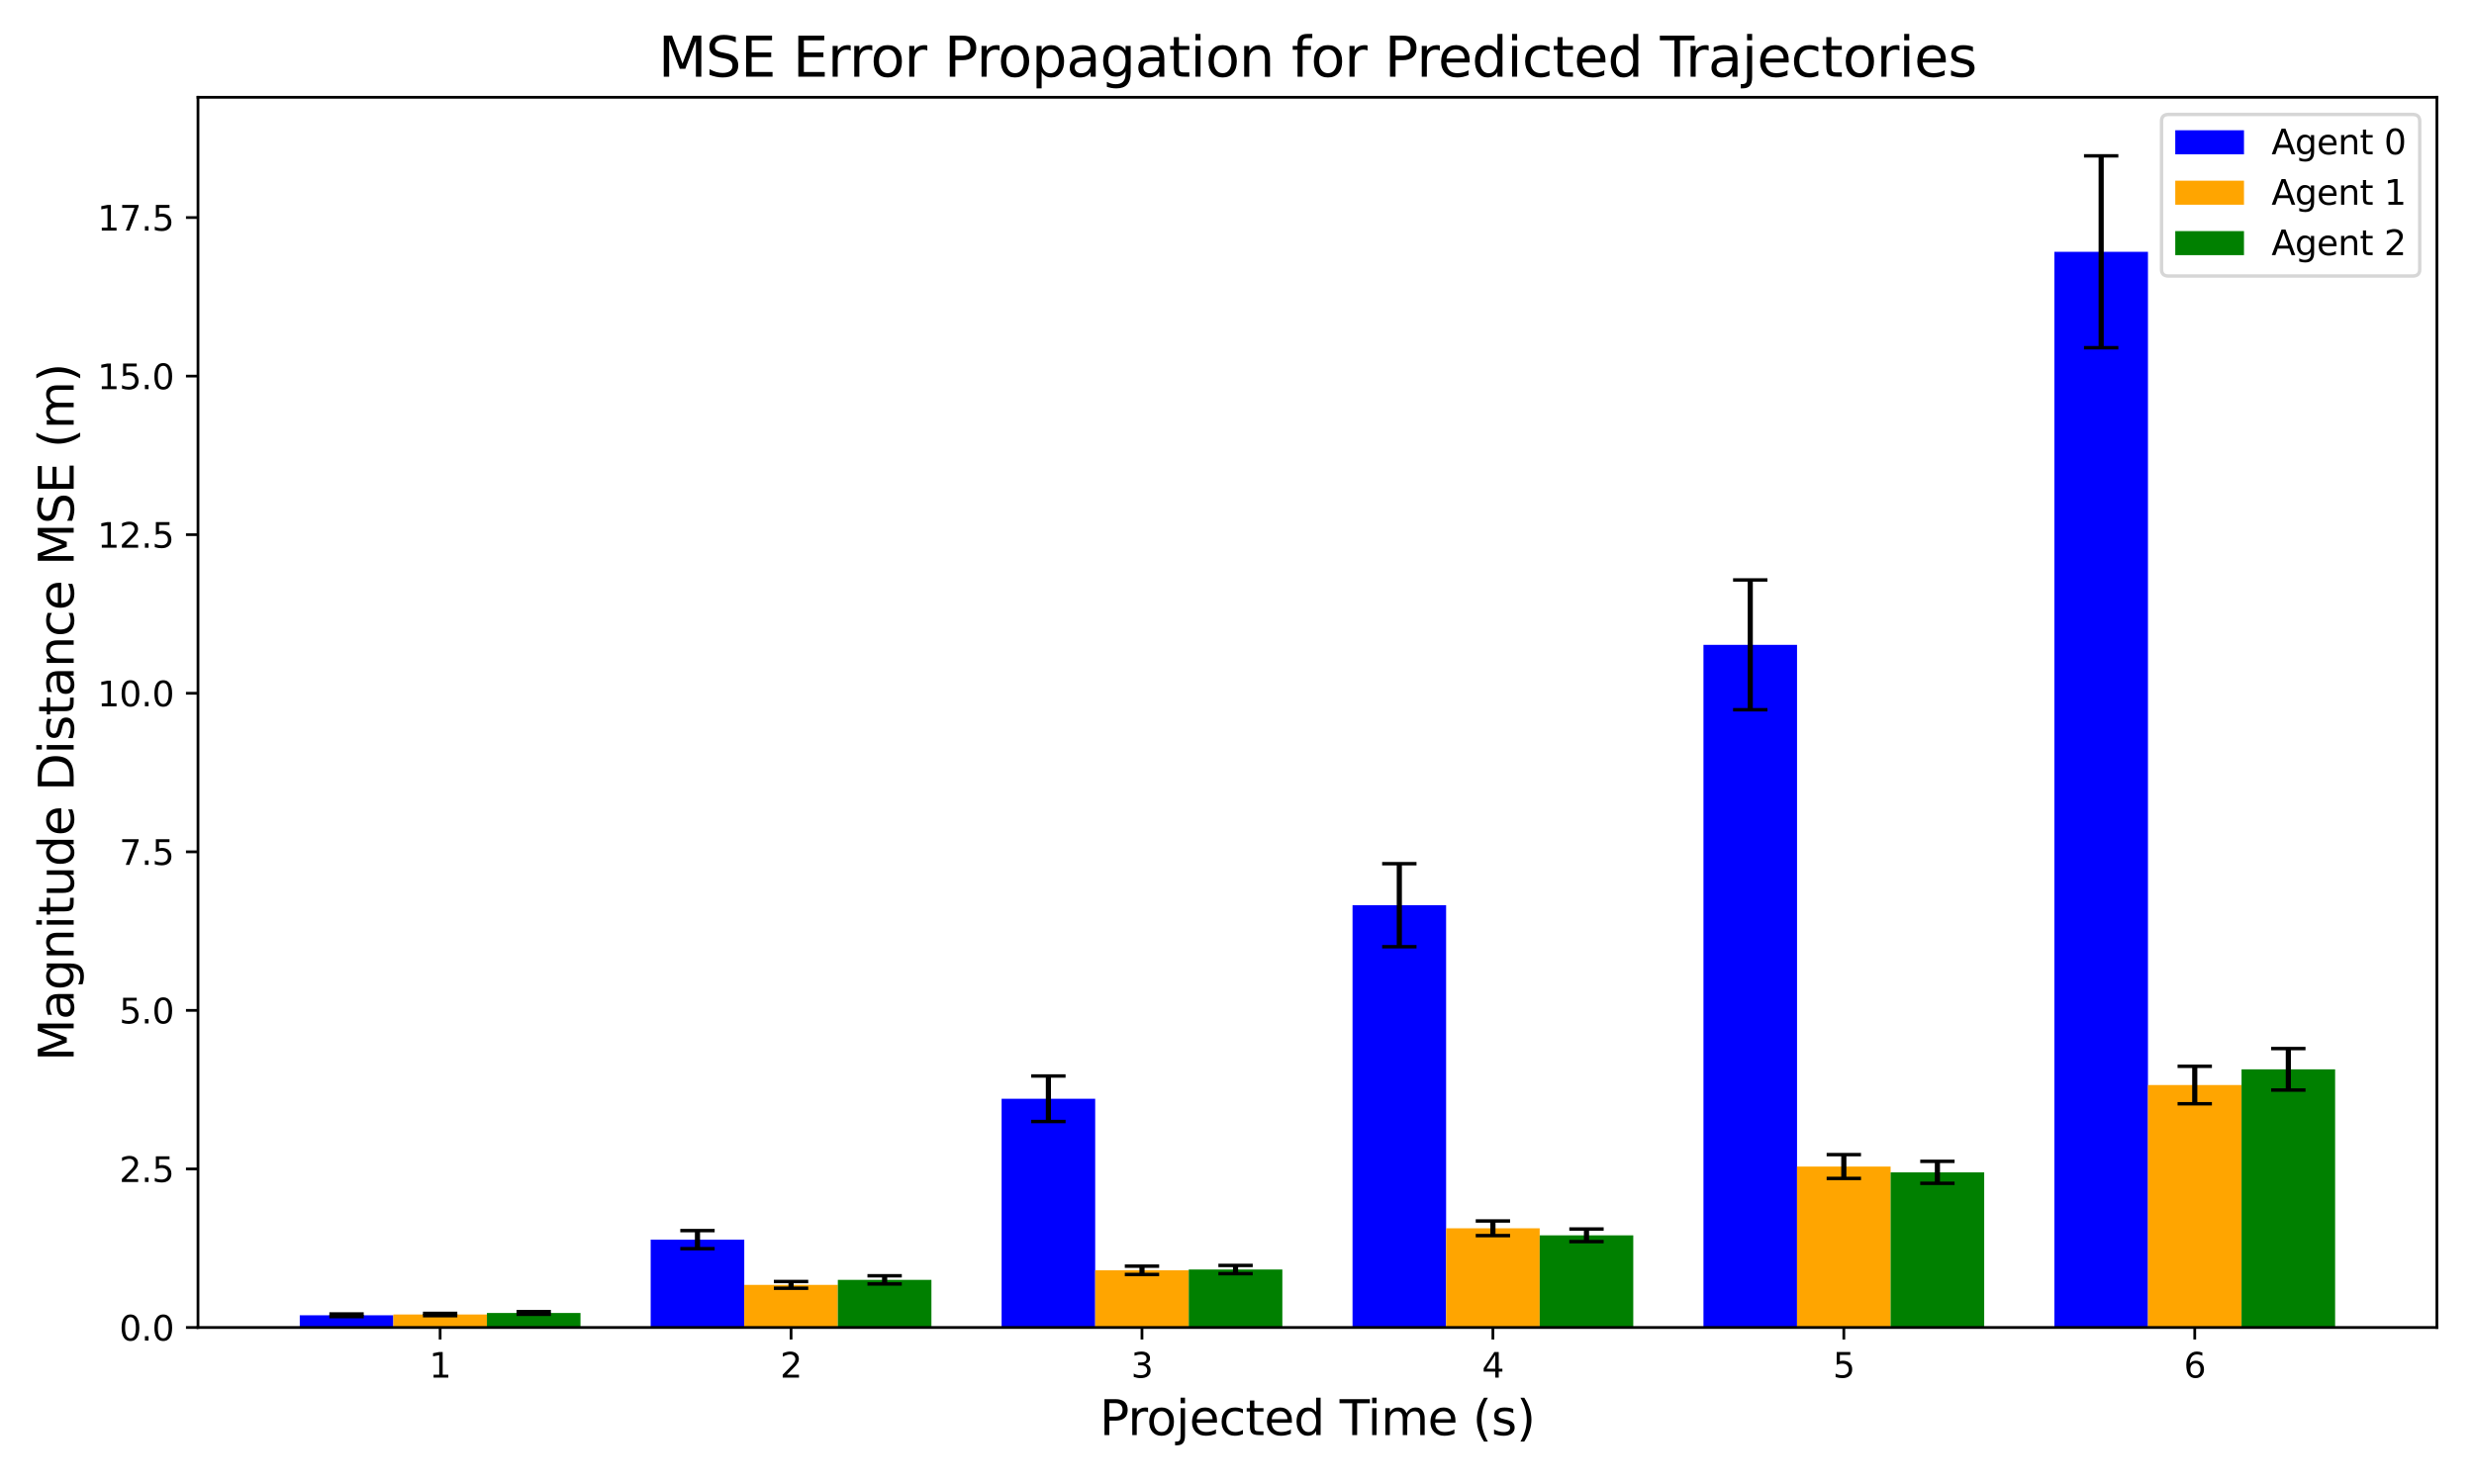 <?xml version="1.0" encoding="utf-8" standalone="no"?>
<!DOCTYPE svg PUBLIC "-//W3C//DTD SVG 1.1//EN"
  "http://www.w3.org/Graphics/SVG/1.1/DTD/svg11.dtd">
<svg xmlns:xlink="http://www.w3.org/1999/xlink" width="720pt" height="432pt" viewBox="0 0 720 432" xmlns="http://www.w3.org/2000/svg" version="1.1">
 <defs>
  <style type="text/css">*{stroke-linejoin: round; stroke-linecap: butt}</style>
 </defs>
 <g id="figure_1">
  <g id="patch_1">
   <path d="M 0 432 
L 720 432 
L 720 0 
L 0 0 
z
" style="fill: #ffffff"/>
  </g>
  <g id="axes_1">
   <g id="patch_2">
    <path d="M 57.62 386.44 
L 709.2 386.44 
L 709.2 28.32 
L 57.62 28.32 
z
" style="fill: #ffffff"/>
   </g>
   <g id="patch_3">
    <path d="M 87.237 386.44 
L 114.472 386.44 
L 114.472 382.89 
L 87.237 382.89 
z
" clip-path="url(#p5d5b2b3ca8)" style="fill: #0000ff"/>
   </g>
   <g id="patch_4">
    <path d="M 189.366 386.44 
L 216.6 386.44 
L 216.6 360.867 
L 189.366 360.867 
z
" clip-path="url(#p5d5b2b3ca8)" style="fill: #0000ff"/>
   </g>
   <g id="patch_5">
    <path d="M 291.494 386.44 
L 318.729 386.44 
L 318.729 319.854 
L 291.494 319.854 
z
" clip-path="url(#p5d5b2b3ca8)" style="fill: #0000ff"/>
   </g>
   <g id="patch_6">
    <path d="M 393.623 386.44 
L 420.857 386.44 
L 420.857 263.51 
L 393.623 263.51 
z
" clip-path="url(#p5d5b2b3ca8)" style="fill: #0000ff"/>
   </g>
   <g id="patch_7">
    <path d="M 495.751 386.44 
L 522.986 386.44 
L 522.986 187.719 
L 495.751 187.719 
z
" clip-path="url(#p5d5b2b3ca8)" style="fill: #0000ff"/>
   </g>
   <g id="patch_8">
    <path d="M 597.88 386.44 
L 625.114 386.44 
L 625.114 73.296 
L 597.88 73.296 
z
" clip-path="url(#p5d5b2b3ca8)" style="fill: #0000ff"/>
   </g>
   <g id="patch_9">
    <path d="M 114.472 386.44 
L 141.706 386.44 
L 141.706 382.664 
L 114.472 382.664 
z
" clip-path="url(#p5d5b2b3ca8)" style="fill: #ffa500"/>
   </g>
   <g id="patch_10">
    <path d="M 216.6 386.44 
L 243.834 386.44 
L 243.834 374.043 
L 216.6 374.043 
z
" clip-path="url(#p5d5b2b3ca8)" style="fill: #ffa500"/>
   </g>
   <g id="patch_11">
    <path d="M 318.729 386.44 
L 345.963 386.44 
L 345.963 369.788 
L 318.729 369.788 
z
" clip-path="url(#p5d5b2b3ca8)" style="fill: #ffa500"/>
   </g>
   <g id="patch_12">
    <path d="M 420.857 386.44 
L 448.091 386.44 
L 448.091 357.56 
L 420.857 357.56 
z
" clip-path="url(#p5d5b2b3ca8)" style="fill: #ffa500"/>
   </g>
   <g id="patch_13">
    <path d="M 522.986 386.44 
L 550.22 386.44 
L 550.22 339.581 
L 522.986 339.581 
z
" clip-path="url(#p5d5b2b3ca8)" style="fill: #ffa500"/>
   </g>
   <g id="patch_14">
    <path d="M 625.114 386.44 
L 652.348 386.44 
L 652.348 315.857 
L 625.114 315.857 
z
" clip-path="url(#p5d5b2b3ca8)" style="fill: #ffa500"/>
   </g>
   <g id="patch_15">
    <path d="M 141.706 386.44 
L 168.94 386.44 
L 168.94 382.205 
L 141.706 382.205 
z
" clip-path="url(#p5d5b2b3ca8)" style="fill: #008000"/>
   </g>
   <g id="patch_16">
    <path d="M 243.834 386.44 
L 271.069 386.44 
L 271.069 372.577 
L 243.834 372.577 
z
" clip-path="url(#p5d5b2b3ca8)" style="fill: #008000"/>
   </g>
   <g id="patch_17">
    <path d="M 345.963 386.44 
L 373.197 386.44 
L 373.197 369.57 
L 345.963 369.57 
z
" clip-path="url(#p5d5b2b3ca8)" style="fill: #008000"/>
   </g>
   <g id="patch_18">
    <path d="M 448.091 386.44 
L 475.326 386.44 
L 475.326 359.608 
L 448.091 359.608 
z
" clip-path="url(#p5d5b2b3ca8)" style="fill: #008000"/>
   </g>
   <g id="patch_19">
    <path d="M 550.22 386.44 
L 577.454 386.44 
L 577.454 341.271 
L 550.22 341.271 
z
" clip-path="url(#p5d5b2b3ca8)" style="fill: #008000"/>
   </g>
   <g id="patch_20">
    <path d="M 652.348 386.44 
L 679.583 386.44 
L 679.583 311.284 
L 652.348 311.284 
z
" clip-path="url(#p5d5b2b3ca8)" style="fill: #008000"/>
   </g>
   <g id="matplotlib.axis_1">
    <g id="xtick_1">
     <g id="line2d_1">
      <defs>
       <path id="m739df102f3" d="M 0 0 
L 0 3.5 
" style="stroke: #000000; stroke-width: 0.8"/>
      </defs>
      <g>
       <use xlink:href="#m739df102f3" x="128.089" y="386.44" style="stroke: #000000; stroke-width: 0.8"/>
      </g>
     </g>
     <g id="text_1">
      <!-- 1 -->
      <g transform="translate(124.907 401.038) scale(0.1 -0.1)">
       <defs>
        <path id="DejaVuSans-31" d="M 794 531 
L 1825 531 
L 1825 4091 
L 703 3866 
L 703 4441 
L 1819 4666 
L 2450 4666 
L 2450 531 
L 3481 531 
L 3481 0 
L 794 0 
L 794 531 
z
" transform="scale(0.016)"/>
       </defs>
       <use xlink:href="#DejaVuSans-31"/>
      </g>
     </g>
    </g>
    <g id="xtick_2">
     <g id="line2d_2">
      <g>
       <use xlink:href="#m739df102f3" x="230.217" y="386.44" style="stroke: #000000; stroke-width: 0.8"/>
      </g>
     </g>
     <g id="text_2">
      <!-- 2 -->
      <g transform="translate(227.036 401.038) scale(0.1 -0.1)">
       <defs>
        <path id="DejaVuSans-32" d="M 1228 531 
L 3431 531 
L 3431 0 
L 469 0 
L 469 531 
Q 828 903 1448 1529 
Q 2069 2156 2228 2338 
Q 2531 2678 2651 2914 
Q 2772 3150 2772 3378 
Q 2772 3750 2511 3984 
Q 2250 4219 1831 4219 
Q 1534 4219 1204 4116 
Q 875 4013 500 3803 
L 500 4441 
Q 881 4594 1212 4672 
Q 1544 4750 1819 4750 
Q 2544 4750 2975 4387 
Q 3406 4025 3406 3419 
Q 3406 3131 3298 2873 
Q 3191 2616 2906 2266 
Q 2828 2175 2409 1742 
Q 1991 1309 1228 531 
z
" transform="scale(0.016)"/>
       </defs>
       <use xlink:href="#DejaVuSans-32"/>
      </g>
     </g>
    </g>
    <g id="xtick_3">
     <g id="line2d_3">
      <g>
       <use xlink:href="#m739df102f3" x="332.346" y="386.44" style="stroke: #000000; stroke-width: 0.8"/>
      </g>
     </g>
     <g id="text_3">
      <!-- 3 -->
      <g transform="translate(329.164 401.038) scale(0.1 -0.1)">
       <defs>
        <path id="DejaVuSans-33" d="M 2597 2516 
Q 3050 2419 3304 2112 
Q 3559 1806 3559 1356 
Q 3559 666 3084 287 
Q 2609 -91 1734 -91 
Q 1441 -91 1130 -33 
Q 819 25 488 141 
L 488 750 
Q 750 597 1062 519 
Q 1375 441 1716 441 
Q 2309 441 2620 675 
Q 2931 909 2931 1356 
Q 2931 1769 2642 2001 
Q 2353 2234 1838 2234 
L 1294 2234 
L 1294 2753 
L 1863 2753 
Q 2328 2753 2575 2939 
Q 2822 3125 2822 3475 
Q 2822 3834 2567 4026 
Q 2313 4219 1838 4219 
Q 1578 4219 1281 4162 
Q 984 4106 628 3988 
L 628 4550 
Q 988 4650 1302 4700 
Q 1616 4750 1894 4750 
Q 2613 4750 3031 4423 
Q 3450 4097 3450 3541 
Q 3450 3153 3228 2886 
Q 3006 2619 2597 2516 
z
" transform="scale(0.016)"/>
       </defs>
       <use xlink:href="#DejaVuSans-33"/>
      </g>
     </g>
    </g>
    <g id="xtick_4">
     <g id="line2d_4">
      <g>
       <use xlink:href="#m739df102f3" x="434.474" y="386.44" style="stroke: #000000; stroke-width: 0.8"/>
      </g>
     </g>
     <g id="text_4">
      <!-- 4 -->
      <g transform="translate(431.293 401.038) scale(0.1 -0.1)">
       <defs>
        <path id="DejaVuSans-34" d="M 2419 4116 
L 825 1625 
L 2419 1625 
L 2419 4116 
z
M 2253 4666 
L 3047 4666 
L 3047 1625 
L 3713 1625 
L 3713 1100 
L 3047 1100 
L 3047 0 
L 2419 0 
L 2419 1100 
L 313 1100 
L 313 1709 
L 2253 4666 
z
" transform="scale(0.016)"/>
       </defs>
       <use xlink:href="#DejaVuSans-34"/>
      </g>
     </g>
    </g>
    <g id="xtick_5">
     <g id="line2d_5">
      <g>
       <use xlink:href="#m739df102f3" x="536.603" y="386.44" style="stroke: #000000; stroke-width: 0.8"/>
      </g>
     </g>
     <g id="text_5">
      <!-- 5 -->
      <g transform="translate(533.422 401.038) scale(0.1 -0.1)">
       <defs>
        <path id="DejaVuSans-35" d="M 691 4666 
L 3169 4666 
L 3169 4134 
L 1269 4134 
L 1269 2991 
Q 1406 3038 1543 3061 
Q 1681 3084 1819 3084 
Q 2600 3084 3056 2656 
Q 3513 2228 3513 1497 
Q 3513 744 3044 326 
Q 2575 -91 1722 -91 
Q 1428 -91 1123 -41 
Q 819 9 494 109 
L 494 744 
Q 775 591 1075 516 
Q 1375 441 1709 441 
Q 2250 441 2565 725 
Q 2881 1009 2881 1497 
Q 2881 1984 2565 2268 
Q 2250 2553 1709 2553 
Q 1456 2553 1204 2497 
Q 953 2441 691 2322 
L 691 4666 
z
" transform="scale(0.016)"/>
       </defs>
       <use xlink:href="#DejaVuSans-35"/>
      </g>
     </g>
    </g>
    <g id="xtick_6">
     <g id="line2d_6">
      <g>
       <use xlink:href="#m739df102f3" x="638.731" y="386.44" style="stroke: #000000; stroke-width: 0.8"/>
      </g>
     </g>
     <g id="text_6">
      <!-- 6 -->
      <g transform="translate(635.55 401.038) scale(0.1 -0.1)">
       <defs>
        <path id="DejaVuSans-36" d="M 2113 2584 
Q 1688 2584 1439 2293 
Q 1191 2003 1191 1497 
Q 1191 994 1439 701 
Q 1688 409 2113 409 
Q 2538 409 2786 701 
Q 3034 994 3034 1497 
Q 3034 2003 2786 2293 
Q 2538 2584 2113 2584 
z
M 3366 4563 
L 3366 3988 
Q 3128 4100 2886 4159 
Q 2644 4219 2406 4219 
Q 1781 4219 1451 3797 
Q 1122 3375 1075 2522 
Q 1259 2794 1537 2939 
Q 1816 3084 2150 3084 
Q 2853 3084 3261 2657 
Q 3669 2231 3669 1497 
Q 3669 778 3244 343 
Q 2819 -91 2113 -91 
Q 1303 -91 875 529 
Q 447 1150 447 2328 
Q 447 3434 972 4092 
Q 1497 4750 2381 4750 
Q 2619 4750 2861 4703 
Q 3103 4656 3366 4563 
z
" transform="scale(0.016)"/>
       </defs>
       <use xlink:href="#DejaVuSans-36"/>
      </g>
     </g>
    </g>
    <g id="text_7">
     <!-- Projected Time (s) -->
     <g transform="translate(320.027 417.756) scale(0.14 -0.14)">
      <defs>
       <path id="DejaVuSans-50" d="M 1259 4147 
L 1259 2394 
L 2053 2394 
Q 2494 2394 2734 2622 
Q 2975 2850 2975 3272 
Q 2975 3691 2734 3919 
Q 2494 4147 2053 4147 
L 1259 4147 
z
M 628 4666 
L 2053 4666 
Q 2838 4666 3239 4311 
Q 3641 3956 3641 3272 
Q 3641 2581 3239 2228 
Q 2838 1875 2053 1875 
L 1259 1875 
L 1259 0 
L 628 0 
L 628 4666 
z
" transform="scale(0.016)"/>
       <path id="DejaVuSans-72" d="M 2631 2963 
Q 2534 3019 2420 3045 
Q 2306 3072 2169 3072 
Q 1681 3072 1420 2755 
Q 1159 2438 1159 1844 
L 1159 0 
L 581 0 
L 581 3500 
L 1159 3500 
L 1159 2956 
Q 1341 3275 1631 3429 
Q 1922 3584 2338 3584 
Q 2397 3584 2469 3576 
Q 2541 3569 2628 3553 
L 2631 2963 
z
" transform="scale(0.016)"/>
       <path id="DejaVuSans-6f" d="M 1959 3097 
Q 1497 3097 1228 2736 
Q 959 2375 959 1747 
Q 959 1119 1226 758 
Q 1494 397 1959 397 
Q 2419 397 2687 759 
Q 2956 1122 2956 1747 
Q 2956 2369 2687 2733 
Q 2419 3097 1959 3097 
z
M 1959 3584 
Q 2709 3584 3137 3096 
Q 3566 2609 3566 1747 
Q 3566 888 3137 398 
Q 2709 -91 1959 -91 
Q 1206 -91 779 398 
Q 353 888 353 1747 
Q 353 2609 779 3096 
Q 1206 3584 1959 3584 
z
" transform="scale(0.016)"/>
       <path id="DejaVuSans-6a" d="M 603 3500 
L 1178 3500 
L 1178 -63 
Q 1178 -731 923 -1031 
Q 669 -1331 103 -1331 
L -116 -1331 
L -116 -844 
L 38 -844 
Q 366 -844 484 -692 
Q 603 -541 603 -63 
L 603 3500 
z
M 603 4863 
L 1178 4863 
L 1178 4134 
L 603 4134 
L 603 4863 
z
" transform="scale(0.016)"/>
       <path id="DejaVuSans-65" d="M 3597 1894 
L 3597 1613 
L 953 1613 
Q 991 1019 1311 708 
Q 1631 397 2203 397 
Q 2534 397 2845 478 
Q 3156 559 3463 722 
L 3463 178 
Q 3153 47 2828 -22 
Q 2503 -91 2169 -91 
Q 1331 -91 842 396 
Q 353 884 353 1716 
Q 353 2575 817 3079 
Q 1281 3584 2069 3584 
Q 2775 3584 3186 3129 
Q 3597 2675 3597 1894 
z
M 3022 2063 
Q 3016 2534 2758 2815 
Q 2500 3097 2075 3097 
Q 1594 3097 1305 2825 
Q 1016 2553 972 2059 
L 3022 2063 
z
" transform="scale(0.016)"/>
       <path id="DejaVuSans-63" d="M 3122 3366 
L 3122 2828 
Q 2878 2963 2633 3030 
Q 2388 3097 2138 3097 
Q 1578 3097 1268 2742 
Q 959 2388 959 1747 
Q 959 1106 1268 751 
Q 1578 397 2138 397 
Q 2388 397 2633 464 
Q 2878 531 3122 666 
L 3122 134 
Q 2881 22 2623 -34 
Q 2366 -91 2075 -91 
Q 1284 -91 818 406 
Q 353 903 353 1747 
Q 353 2603 823 3093 
Q 1294 3584 2113 3584 
Q 2378 3584 2631 3529 
Q 2884 3475 3122 3366 
z
" transform="scale(0.016)"/>
       <path id="DejaVuSans-74" d="M 1172 4494 
L 1172 3500 
L 2356 3500 
L 2356 3053 
L 1172 3053 
L 1172 1153 
Q 1172 725 1289 603 
Q 1406 481 1766 481 
L 2356 481 
L 2356 0 
L 1766 0 
Q 1100 0 847 248 
Q 594 497 594 1153 
L 594 3053 
L 172 3053 
L 172 3500 
L 594 3500 
L 594 4494 
L 1172 4494 
z
" transform="scale(0.016)"/>
       <path id="DejaVuSans-64" d="M 2906 2969 
L 2906 4863 
L 3481 4863 
L 3481 0 
L 2906 0 
L 2906 525 
Q 2725 213 2448 61 
Q 2172 -91 1784 -91 
Q 1150 -91 751 415 
Q 353 922 353 1747 
Q 353 2572 751 3078 
Q 1150 3584 1784 3584 
Q 2172 3584 2448 3432 
Q 2725 3281 2906 2969 
z
M 947 1747 
Q 947 1113 1208 752 
Q 1469 391 1925 391 
Q 2381 391 2643 752 
Q 2906 1113 2906 1747 
Q 2906 2381 2643 2742 
Q 2381 3103 1925 3103 
Q 1469 3103 1208 2742 
Q 947 2381 947 1747 
z
" transform="scale(0.016)"/>
       <path id="DejaVuSans-20" transform="scale(0.016)"/>
       <path id="DejaVuSans-54" d="M -19 4666 
L 3928 4666 
L 3928 4134 
L 2272 4134 
L 2272 0 
L 1638 0 
L 1638 4134 
L -19 4134 
L -19 4666 
z
" transform="scale(0.016)"/>
       <path id="DejaVuSans-69" d="M 603 3500 
L 1178 3500 
L 1178 0 
L 603 0 
L 603 3500 
z
M 603 4863 
L 1178 4863 
L 1178 4134 
L 603 4134 
L 603 4863 
z
" transform="scale(0.016)"/>
       <path id="DejaVuSans-6d" d="M 3328 2828 
Q 3544 3216 3844 3400 
Q 4144 3584 4550 3584 
Q 5097 3584 5394 3201 
Q 5691 2819 5691 2113 
L 5691 0 
L 5113 0 
L 5113 2094 
Q 5113 2597 4934 2840 
Q 4756 3084 4391 3084 
Q 3944 3084 3684 2787 
Q 3425 2491 3425 1978 
L 3425 0 
L 2847 0 
L 2847 2094 
Q 2847 2600 2669 2842 
Q 2491 3084 2119 3084 
Q 1678 3084 1418 2786 
Q 1159 2488 1159 1978 
L 1159 0 
L 581 0 
L 581 3500 
L 1159 3500 
L 1159 2956 
Q 1356 3278 1631 3431 
Q 1906 3584 2284 3584 
Q 2666 3584 2933 3390 
Q 3200 3197 3328 2828 
z
" transform="scale(0.016)"/>
       <path id="DejaVuSans-28" d="M 1984 4856 
Q 1566 4138 1362 3434 
Q 1159 2731 1159 2009 
Q 1159 1288 1364 580 
Q 1569 -128 1984 -844 
L 1484 -844 
Q 1016 -109 783 600 
Q 550 1309 550 2009 
Q 550 2706 781 3412 
Q 1013 4119 1484 4856 
L 1984 4856 
z
" transform="scale(0.016)"/>
       <path id="DejaVuSans-73" d="M 2834 3397 
L 2834 2853 
Q 2591 2978 2328 3040 
Q 2066 3103 1784 3103 
Q 1356 3103 1142 2972 
Q 928 2841 928 2578 
Q 928 2378 1081 2264 
Q 1234 2150 1697 2047 
L 1894 2003 
Q 2506 1872 2764 1633 
Q 3022 1394 3022 966 
Q 3022 478 2636 193 
Q 2250 -91 1575 -91 
Q 1294 -91 989 -36 
Q 684 19 347 128 
L 347 722 
Q 666 556 975 473 
Q 1284 391 1588 391 
Q 1994 391 2212 530 
Q 2431 669 2431 922 
Q 2431 1156 2273 1281 
Q 2116 1406 1581 1522 
L 1381 1569 
Q 847 1681 609 1914 
Q 372 2147 372 2553 
Q 372 3047 722 3315 
Q 1072 3584 1716 3584 
Q 2034 3584 2315 3537 
Q 2597 3491 2834 3397 
z
" transform="scale(0.016)"/>
       <path id="DejaVuSans-29" d="M 513 4856 
L 1013 4856 
Q 1481 4119 1714 3412 
Q 1947 2706 1947 2009 
Q 1947 1309 1714 600 
Q 1481 -109 1013 -844 
L 513 -844 
Q 928 -128 1133 580 
Q 1338 1288 1338 2009 
Q 1338 2731 1133 3434 
Q 928 4138 513 4856 
z
" transform="scale(0.016)"/>
      </defs>
      <use xlink:href="#DejaVuSans-50"/>
      <use xlink:href="#DejaVuSans-72" x="58.553"/>
      <use xlink:href="#DejaVuSans-6f" x="97.416"/>
      <use xlink:href="#DejaVuSans-6a" x="158.598"/>
      <use xlink:href="#DejaVuSans-65" x="186.381"/>
      <use xlink:href="#DejaVuSans-63" x="247.904"/>
      <use xlink:href="#DejaVuSans-74" x="302.885"/>
      <use xlink:href="#DejaVuSans-65" x="342.094"/>
      <use xlink:href="#DejaVuSans-64" x="403.617"/>
      <use xlink:href="#DejaVuSans-20" x="467.094"/>
      <use xlink:href="#DejaVuSans-54" x="498.881"/>
      <use xlink:href="#DejaVuSans-69" x="556.84"/>
      <use xlink:href="#DejaVuSans-6d" x="584.623"/>
      <use xlink:href="#DejaVuSans-65" x="682.035"/>
      <use xlink:href="#DejaVuSans-20" x="743.559"/>
      <use xlink:href="#DejaVuSans-28" x="775.346"/>
      <use xlink:href="#DejaVuSans-73" x="814.359"/>
      <use xlink:href="#DejaVuSans-29" x="866.459"/>
     </g>
    </g>
   </g>
   <g id="matplotlib.axis_2">
    <g id="ytick_1">
     <g id="line2d_7">
      <defs>
       <path id="me7ddf19377" d="M 0 0 
L -3.5 0 
" style="stroke: #000000; stroke-width: 0.8"/>
      </defs>
      <g>
       <use xlink:href="#me7ddf19377" x="57.62" y="386.44" style="stroke: #000000; stroke-width: 0.8"/>
      </g>
     </g>
     <g id="text_8">
      <!-- 0.0 -->
      <g transform="translate(34.717 390.239) scale(0.1 -0.1)">
       <defs>
        <path id="DejaVuSans-30" d="M 2034 4250 
Q 1547 4250 1301 3770 
Q 1056 3291 1056 2328 
Q 1056 1369 1301 889 
Q 1547 409 2034 409 
Q 2525 409 2770 889 
Q 3016 1369 3016 2328 
Q 3016 3291 2770 3770 
Q 2525 4250 2034 4250 
z
M 2034 4750 
Q 2819 4750 3233 4129 
Q 3647 3509 3647 2328 
Q 3647 1150 3233 529 
Q 2819 -91 2034 -91 
Q 1250 -91 836 529 
Q 422 1150 422 2328 
Q 422 3509 836 4129 
Q 1250 4750 2034 4750 
z
" transform="scale(0.016)"/>
        <path id="DejaVuSans-2e" d="M 684 794 
L 1344 794 
L 1344 0 
L 684 0 
L 684 794 
z
" transform="scale(0.016)"/>
       </defs>
       <use xlink:href="#DejaVuSans-30"/>
       <use xlink:href="#DejaVuSans-2e" x="63.623"/>
       <use xlink:href="#DejaVuSans-30" x="95.41"/>
      </g>
     </g>
    </g>
    <g id="ytick_2">
     <g id="line2d_8">
      <g>
       <use xlink:href="#me7ddf19377" x="57.62" y="340.281" style="stroke: #000000; stroke-width: 0.8"/>
      </g>
     </g>
     <g id="text_9">
      <!-- 2.5 -->
      <g transform="translate(34.717 344.081) scale(0.1 -0.1)">
       <use xlink:href="#DejaVuSans-32"/>
       <use xlink:href="#DejaVuSans-2e" x="63.623"/>
       <use xlink:href="#DejaVuSans-35" x="95.41"/>
      </g>
     </g>
    </g>
    <g id="ytick_3">
     <g id="line2d_9">
      <g>
       <use xlink:href="#me7ddf19377" x="57.62" y="294.123" style="stroke: #000000; stroke-width: 0.8"/>
      </g>
     </g>
     <g id="text_10">
      <!-- 5.0 -->
      <g transform="translate(34.717 297.922) scale(0.1 -0.1)">
       <use xlink:href="#DejaVuSans-35"/>
       <use xlink:href="#DejaVuSans-2e" x="63.623"/>
       <use xlink:href="#DejaVuSans-30" x="95.41"/>
      </g>
     </g>
    </g>
    <g id="ytick_4">
     <g id="line2d_10">
      <g>
       <use xlink:href="#me7ddf19377" x="57.62" y="247.964" style="stroke: #000000; stroke-width: 0.8"/>
      </g>
     </g>
     <g id="text_11">
      <!-- 7.5 -->
      <g transform="translate(34.717 251.763) scale(0.1 -0.1)">
       <defs>
        <path id="DejaVuSans-37" d="M 525 4666 
L 3525 4666 
L 3525 4397 
L 1831 0 
L 1172 0 
L 2766 4134 
L 525 4134 
L 525 4666 
z
" transform="scale(0.016)"/>
       </defs>
       <use xlink:href="#DejaVuSans-37"/>
       <use xlink:href="#DejaVuSans-2e" x="63.623"/>
       <use xlink:href="#DejaVuSans-35" x="95.41"/>
      </g>
     </g>
    </g>
    <g id="ytick_5">
     <g id="line2d_11">
      <g>
       <use xlink:href="#me7ddf19377" x="57.62" y="201.805" style="stroke: #000000; stroke-width: 0.8"/>
      </g>
     </g>
     <g id="text_12">
      <!-- 10.0 -->
      <g transform="translate(28.354 205.604) scale(0.1 -0.1)">
       <use xlink:href="#DejaVuSans-31"/>
       <use xlink:href="#DejaVuSans-30" x="63.623"/>
       <use xlink:href="#DejaVuSans-2e" x="127.246"/>
       <use xlink:href="#DejaVuSans-30" x="159.033"/>
      </g>
     </g>
    </g>
    <g id="ytick_6">
     <g id="line2d_12">
      <g>
       <use xlink:href="#me7ddf19377" x="57.62" y="155.646" style="stroke: #000000; stroke-width: 0.8"/>
      </g>
     </g>
     <g id="text_13">
      <!-- 12.5 -->
      <g transform="translate(28.354 159.446) scale(0.1 -0.1)">
       <use xlink:href="#DejaVuSans-31"/>
       <use xlink:href="#DejaVuSans-32" x="63.623"/>
       <use xlink:href="#DejaVuSans-2e" x="127.246"/>
       <use xlink:href="#DejaVuSans-35" x="159.033"/>
      </g>
     </g>
    </g>
    <g id="ytick_7">
     <g id="line2d_13">
      <g>
       <use xlink:href="#me7ddf19377" x="57.62" y="109.488" style="stroke: #000000; stroke-width: 0.8"/>
      </g>
     </g>
     <g id="text_14">
      <!-- 15.0 -->
      <g transform="translate(28.354 113.287) scale(0.1 -0.1)">
       <use xlink:href="#DejaVuSans-31"/>
       <use xlink:href="#DejaVuSans-35" x="63.623"/>
       <use xlink:href="#DejaVuSans-2e" x="127.246"/>
       <use xlink:href="#DejaVuSans-30" x="159.033"/>
      </g>
     </g>
    </g>
    <g id="ytick_8">
     <g id="line2d_14">
      <g>
       <use xlink:href="#me7ddf19377" x="57.62" y="63.329" style="stroke: #000000; stroke-width: 0.8"/>
      </g>
     </g>
     <g id="text_15">
      <!-- 17.5 -->
      <g transform="translate(28.354 67.128) scale(0.1 -0.1)">
       <use xlink:href="#DejaVuSans-31"/>
       <use xlink:href="#DejaVuSans-37" x="63.623"/>
       <use xlink:href="#DejaVuSans-2e" x="127.246"/>
       <use xlink:href="#DejaVuSans-35" x="159.033"/>
      </g>
     </g>
    </g>
    <g id="text_16">
     <!-- Magnitude Distance MSE (m) -->
     <g transform="translate(21.443 308.935) rotate(-90) scale(0.14 -0.14)">
      <defs>
       <path id="DejaVuSans-4d" d="M 628 4666 
L 1569 4666 
L 2759 1491 
L 3956 4666 
L 4897 4666 
L 4897 0 
L 4281 0 
L 4281 4097 
L 3078 897 
L 2444 897 
L 1241 4097 
L 1241 0 
L 628 0 
L 628 4666 
z
" transform="scale(0.016)"/>
       <path id="DejaVuSans-61" d="M 2194 1759 
Q 1497 1759 1228 1600 
Q 959 1441 959 1056 
Q 959 750 1161 570 
Q 1363 391 1709 391 
Q 2188 391 2477 730 
Q 2766 1069 2766 1631 
L 2766 1759 
L 2194 1759 
z
M 3341 1997 
L 3341 0 
L 2766 0 
L 2766 531 
Q 2569 213 2275 61 
Q 1981 -91 1556 -91 
Q 1019 -91 701 211 
Q 384 513 384 1019 
Q 384 1609 779 1909 
Q 1175 2209 1959 2209 
L 2766 2209 
L 2766 2266 
Q 2766 2663 2505 2880 
Q 2244 3097 1772 3097 
Q 1472 3097 1187 3025 
Q 903 2953 641 2809 
L 641 3341 
Q 956 3463 1253 3523 
Q 1550 3584 1831 3584 
Q 2591 3584 2966 3190 
Q 3341 2797 3341 1997 
z
" transform="scale(0.016)"/>
       <path id="DejaVuSans-67" d="M 2906 1791 
Q 2906 2416 2648 2759 
Q 2391 3103 1925 3103 
Q 1463 3103 1205 2759 
Q 947 2416 947 1791 
Q 947 1169 1205 825 
Q 1463 481 1925 481 
Q 2391 481 2648 825 
Q 2906 1169 2906 1791 
z
M 3481 434 
Q 3481 -459 3084 -895 
Q 2688 -1331 1869 -1331 
Q 1566 -1331 1297 -1286 
Q 1028 -1241 775 -1147 
L 775 -588 
Q 1028 -725 1275 -790 
Q 1522 -856 1778 -856 
Q 2344 -856 2625 -561 
Q 2906 -266 2906 331 
L 2906 616 
Q 2728 306 2450 153 
Q 2172 0 1784 0 
Q 1141 0 747 490 
Q 353 981 353 1791 
Q 353 2603 747 3093 
Q 1141 3584 1784 3584 
Q 2172 3584 2450 3431 
Q 2728 3278 2906 2969 
L 2906 3500 
L 3481 3500 
L 3481 434 
z
" transform="scale(0.016)"/>
       <path id="DejaVuSans-6e" d="M 3513 2113 
L 3513 0 
L 2938 0 
L 2938 2094 
Q 2938 2591 2744 2837 
Q 2550 3084 2163 3084 
Q 1697 3084 1428 2787 
Q 1159 2491 1159 1978 
L 1159 0 
L 581 0 
L 581 3500 
L 1159 3500 
L 1159 2956 
Q 1366 3272 1645 3428 
Q 1925 3584 2291 3584 
Q 2894 3584 3203 3211 
Q 3513 2838 3513 2113 
z
" transform="scale(0.016)"/>
       <path id="DejaVuSans-75" d="M 544 1381 
L 544 3500 
L 1119 3500 
L 1119 1403 
Q 1119 906 1312 657 
Q 1506 409 1894 409 
Q 2359 409 2629 706 
Q 2900 1003 2900 1516 
L 2900 3500 
L 3475 3500 
L 3475 0 
L 2900 0 
L 2900 538 
Q 2691 219 2414 64 
Q 2138 -91 1772 -91 
Q 1169 -91 856 284 
Q 544 659 544 1381 
z
M 1991 3584 
L 1991 3584 
z
" transform="scale(0.016)"/>
       <path id="DejaVuSans-44" d="M 1259 4147 
L 1259 519 
L 2022 519 
Q 2988 519 3436 956 
Q 3884 1394 3884 2338 
Q 3884 3275 3436 3711 
Q 2988 4147 2022 4147 
L 1259 4147 
z
M 628 4666 
L 1925 4666 
Q 3281 4666 3915 4102 
Q 4550 3538 4550 2338 
Q 4550 1131 3912 565 
Q 3275 0 1925 0 
L 628 0 
L 628 4666 
z
" transform="scale(0.016)"/>
       <path id="DejaVuSans-53" d="M 3425 4513 
L 3425 3897 
Q 3066 4069 2747 4153 
Q 2428 4238 2131 4238 
Q 1616 4238 1336 4038 
Q 1056 3838 1056 3469 
Q 1056 3159 1242 3001 
Q 1428 2844 1947 2747 
L 2328 2669 
Q 3034 2534 3370 2195 
Q 3706 1856 3706 1288 
Q 3706 609 3251 259 
Q 2797 -91 1919 -91 
Q 1588 -91 1214 -16 
Q 841 59 441 206 
L 441 856 
Q 825 641 1194 531 
Q 1563 422 1919 422 
Q 2459 422 2753 634 
Q 3047 847 3047 1241 
Q 3047 1584 2836 1778 
Q 2625 1972 2144 2069 
L 1759 2144 
Q 1053 2284 737 2584 
Q 422 2884 422 3419 
Q 422 4038 858 4394 
Q 1294 4750 2059 4750 
Q 2388 4750 2728 4690 
Q 3069 4631 3425 4513 
z
" transform="scale(0.016)"/>
       <path id="DejaVuSans-45" d="M 628 4666 
L 3578 4666 
L 3578 4134 
L 1259 4134 
L 1259 2753 
L 3481 2753 
L 3481 2222 
L 1259 2222 
L 1259 531 
L 3634 531 
L 3634 0 
L 628 0 
L 628 4666 
z
" transform="scale(0.016)"/>
      </defs>
      <use xlink:href="#DejaVuSans-4d"/>
      <use xlink:href="#DejaVuSans-61" x="86.279"/>
      <use xlink:href="#DejaVuSans-67" x="147.559"/>
      <use xlink:href="#DejaVuSans-6e" x="211.035"/>
      <use xlink:href="#DejaVuSans-69" x="274.414"/>
      <use xlink:href="#DejaVuSans-74" x="302.197"/>
      <use xlink:href="#DejaVuSans-75" x="341.406"/>
      <use xlink:href="#DejaVuSans-64" x="404.785"/>
      <use xlink:href="#DejaVuSans-65" x="468.262"/>
      <use xlink:href="#DejaVuSans-20" x="529.785"/>
      <use xlink:href="#DejaVuSans-44" x="561.572"/>
      <use xlink:href="#DejaVuSans-69" x="638.574"/>
      <use xlink:href="#DejaVuSans-73" x="666.357"/>
      <use xlink:href="#DejaVuSans-74" x="718.457"/>
      <use xlink:href="#DejaVuSans-61" x="757.666"/>
      <use xlink:href="#DejaVuSans-6e" x="818.945"/>
      <use xlink:href="#DejaVuSans-63" x="882.324"/>
      <use xlink:href="#DejaVuSans-65" x="937.305"/>
      <use xlink:href="#DejaVuSans-20" x="998.828"/>
      <use xlink:href="#DejaVuSans-4d" x="1030.615"/>
      <use xlink:href="#DejaVuSans-53" x="1116.895"/>
      <use xlink:href="#DejaVuSans-45" x="1180.371"/>
      <use xlink:href="#DejaVuSans-20" x="1243.555"/>
      <use xlink:href="#DejaVuSans-28" x="1275.342"/>
      <use xlink:href="#DejaVuSans-6d" x="1314.355"/>
      <use xlink:href="#DejaVuSans-29" x="1411.768"/>
     </g>
    </g>
   </g>
   <g id="LineCollection_1">
    <path d="M 100.854 383.273 
L 100.854 382.507 
" clip-path="url(#p5d5b2b3ca8)" style="fill: none; stroke: #000000; stroke-width: 1.5"/>
    <path d="M 202.983 363.498 
L 202.983 358.236 
" clip-path="url(#p5d5b2b3ca8)" style="fill: none; stroke: #000000; stroke-width: 1.5"/>
    <path d="M 305.111 326.476 
L 305.111 313.232 
" clip-path="url(#p5d5b2b3ca8)" style="fill: none; stroke: #000000; stroke-width: 1.5"/>
    <path d="M 407.24 275.606 
L 407.24 251.415 
" clip-path="url(#p5d5b2b3ca8)" style="fill: none; stroke: #000000; stroke-width: 1.5"/>
    <path d="M 509.369 206.613 
L 509.369 168.825 
" clip-path="url(#p5d5b2b3ca8)" style="fill: none; stroke: #000000; stroke-width: 1.5"/>
    <path d="M 611.497 101.219 
L 611.497 45.373 
" clip-path="url(#p5d5b2b3ca8)" style="fill: none; stroke: #000000; stroke-width: 1.5"/>
   </g>
   <g id="line2d_15">
    <defs>
     <path id="md30a56144d" d="M 5 0 
L -5 -0 
" style="stroke: #000000"/>
    </defs>
    <g clip-path="url(#p5d5b2b3ca8)">
     <use xlink:href="#md30a56144d" x="100.854" y="383.273" style="stroke: #000000"/>
     <use xlink:href="#md30a56144d" x="202.983" y="363.498" style="stroke: #000000"/>
     <use xlink:href="#md30a56144d" x="305.111" y="326.476" style="stroke: #000000"/>
     <use xlink:href="#md30a56144d" x="407.24" y="275.606" style="stroke: #000000"/>
     <use xlink:href="#md30a56144d" x="509.369" y="206.613" style="stroke: #000000"/>
     <use xlink:href="#md30a56144d" x="611.497" y="101.219" style="stroke: #000000"/>
    </g>
   </g>
   <g id="line2d_16">
    <g clip-path="url(#p5d5b2b3ca8)">
     <use xlink:href="#md30a56144d" x="100.854" y="382.507" style="stroke: #000000"/>
     <use xlink:href="#md30a56144d" x="202.983" y="358.236" style="stroke: #000000"/>
     <use xlink:href="#md30a56144d" x="305.111" y="313.232" style="stroke: #000000"/>
     <use xlink:href="#md30a56144d" x="407.24" y="251.415" style="stroke: #000000"/>
     <use xlink:href="#md30a56144d" x="509.369" y="168.825" style="stroke: #000000"/>
     <use xlink:href="#md30a56144d" x="611.497" y="45.373" style="stroke: #000000"/>
    </g>
   </g>
   <g id="LineCollection_2">
    <path d="M 128.089 383 
L 128.089 382.328 
" clip-path="url(#p5d5b2b3ca8)" style="fill: none; stroke: #000000; stroke-width: 1.5"/>
    <path d="M 230.217 375.02 
L 230.217 373.065 
" clip-path="url(#p5d5b2b3ca8)" style="fill: none; stroke: #000000; stroke-width: 1.5"/>
    <path d="M 332.346 370.998 
L 332.346 368.578 
" clip-path="url(#p5d5b2b3ca8)" style="fill: none; stroke: #000000; stroke-width: 1.5"/>
    <path d="M 434.474 359.687 
L 434.474 355.432 
" clip-path="url(#p5d5b2b3ca8)" style="fill: none; stroke: #000000; stroke-width: 1.5"/>
    <path d="M 536.603 343.042 
L 536.603 336.12 
" clip-path="url(#p5d5b2b3ca8)" style="fill: none; stroke: #000000; stroke-width: 1.5"/>
    <path d="M 638.731 321.313 
L 638.731 310.4 
" clip-path="url(#p5d5b2b3ca8)" style="fill: none; stroke: #000000; stroke-width: 1.5"/>
   </g>
   <g id="line2d_17">
    <g clip-path="url(#p5d5b2b3ca8)">
     <use xlink:href="#md30a56144d" x="128.089" y="383" style="stroke: #000000"/>
     <use xlink:href="#md30a56144d" x="230.217" y="375.02" style="stroke: #000000"/>
     <use xlink:href="#md30a56144d" x="332.346" y="370.998" style="stroke: #000000"/>
     <use xlink:href="#md30a56144d" x="434.474" y="359.687" style="stroke: #000000"/>
     <use xlink:href="#md30a56144d" x="536.603" y="343.042" style="stroke: #000000"/>
     <use xlink:href="#md30a56144d" x="638.731" y="321.313" style="stroke: #000000"/>
    </g>
   </g>
   <g id="line2d_18">
    <g clip-path="url(#p5d5b2b3ca8)">
     <use xlink:href="#md30a56144d" x="128.089" y="382.328" style="stroke: #000000"/>
     <use xlink:href="#md30a56144d" x="230.217" y="373.065" style="stroke: #000000"/>
     <use xlink:href="#md30a56144d" x="332.346" y="368.578" style="stroke: #000000"/>
     <use xlink:href="#md30a56144d" x="434.474" y="355.432" style="stroke: #000000"/>
     <use xlink:href="#md30a56144d" x="536.603" y="336.12" style="stroke: #000000"/>
     <use xlink:href="#md30a56144d" x="638.731" y="310.4" style="stroke: #000000"/>
    </g>
   </g>
   <g id="LineCollection_3">
    <path d="M 155.323 382.595 
L 155.323 381.816 
" clip-path="url(#p5d5b2b3ca8)" style="fill: none; stroke: #000000; stroke-width: 1.5"/>
    <path d="M 257.451 373.775 
L 257.451 371.378 
" clip-path="url(#p5d5b2b3ca8)" style="fill: none; stroke: #000000; stroke-width: 1.5"/>
    <path d="M 359.58 370.775 
L 359.58 368.366 
" clip-path="url(#p5d5b2b3ca8)" style="fill: none; stroke: #000000; stroke-width: 1.5"/>
    <path d="M 461.709 361.44 
L 461.709 357.776 
" clip-path="url(#p5d5b2b3ca8)" style="fill: none; stroke: #000000; stroke-width: 1.5"/>
    <path d="M 563.837 344.475 
L 563.837 338.066 
" clip-path="url(#p5d5b2b3ca8)" style="fill: none; stroke: #000000; stroke-width: 1.5"/>
    <path d="M 665.966 317.325 
L 665.966 305.244 
" clip-path="url(#p5d5b2b3ca8)" style="fill: none; stroke: #000000; stroke-width: 1.5"/>
   </g>
   <g id="line2d_19">
    <g clip-path="url(#p5d5b2b3ca8)">
     <use xlink:href="#md30a56144d" x="155.323" y="382.595" style="stroke: #000000"/>
     <use xlink:href="#md30a56144d" x="257.451" y="373.775" style="stroke: #000000"/>
     <use xlink:href="#md30a56144d" x="359.58" y="370.775" style="stroke: #000000"/>
     <use xlink:href="#md30a56144d" x="461.709" y="361.44" style="stroke: #000000"/>
     <use xlink:href="#md30a56144d" x="563.837" y="344.475" style="stroke: #000000"/>
     <use xlink:href="#md30a56144d" x="665.966" y="317.325" style="stroke: #000000"/>
    </g>
   </g>
   <g id="line2d_20">
    <g clip-path="url(#p5d5b2b3ca8)">
     <use xlink:href="#md30a56144d" x="155.323" y="381.816" style="stroke: #000000"/>
     <use xlink:href="#md30a56144d" x="257.451" y="371.378" style="stroke: #000000"/>
     <use xlink:href="#md30a56144d" x="359.58" y="368.366" style="stroke: #000000"/>
     <use xlink:href="#md30a56144d" x="461.709" y="357.776" style="stroke: #000000"/>
     <use xlink:href="#md30a56144d" x="563.837" y="338.066" style="stroke: #000000"/>
     <use xlink:href="#md30a56144d" x="665.966" y="305.244" style="stroke: #000000"/>
    </g>
   </g>
   <g id="patch_21">
    <path d="M 57.62 386.44 
L 57.62 28.32 
" style="fill: none; stroke: #000000; stroke-width: 0.8; stroke-linejoin: miter; stroke-linecap: square"/>
   </g>
   <g id="patch_22">
    <path d="M 709.2 386.44 
L 709.2 28.32 
" style="fill: none; stroke: #000000; stroke-width: 0.8; stroke-linejoin: miter; stroke-linecap: square"/>
   </g>
   <g id="patch_23">
    <path d="M 57.62 386.44 
L 709.2 386.44 
" style="fill: none; stroke: #000000; stroke-width: 0.8; stroke-linejoin: miter; stroke-linecap: square"/>
   </g>
   <g id="patch_24">
    <path d="M 57.62 28.32 
L 709.2 28.32 
" style="fill: none; stroke: #000000; stroke-width: 0.8; stroke-linejoin: miter; stroke-linecap: square"/>
   </g>
   <g id="text_17">
    <!-- MSE Error Propagation for Predicted Trajectories -->
    <g transform="translate(191.565 22.32) scale(0.16 -0.16)">
     <defs>
      <path id="DejaVuSans-70" d="M 1159 525 
L 1159 -1331 
L 581 -1331 
L 581 3500 
L 1159 3500 
L 1159 2969 
Q 1341 3281 1617 3432 
Q 1894 3584 2278 3584 
Q 2916 3584 3314 3078 
Q 3713 2572 3713 1747 
Q 3713 922 3314 415 
Q 2916 -91 2278 -91 
Q 1894 -91 1617 61 
Q 1341 213 1159 525 
z
M 3116 1747 
Q 3116 2381 2855 2742 
Q 2594 3103 2138 3103 
Q 1681 3103 1420 2742 
Q 1159 2381 1159 1747 
Q 1159 1113 1420 752 
Q 1681 391 2138 391 
Q 2594 391 2855 752 
Q 3116 1113 3116 1747 
z
" transform="scale(0.016)"/>
      <path id="DejaVuSans-66" d="M 2375 4863 
L 2375 4384 
L 1825 4384 
Q 1516 4384 1395 4259 
Q 1275 4134 1275 3809 
L 1275 3500 
L 2222 3500 
L 2222 3053 
L 1275 3053 
L 1275 0 
L 697 0 
L 697 3053 
L 147 3053 
L 147 3500 
L 697 3500 
L 697 3744 
Q 697 4328 969 4595 
Q 1241 4863 1831 4863 
L 2375 4863 
z
" transform="scale(0.016)"/>
     </defs>
     <use xlink:href="#DejaVuSans-4d"/>
     <use xlink:href="#DejaVuSans-53" x="86.279"/>
     <use xlink:href="#DejaVuSans-45" x="149.756"/>
     <use xlink:href="#DejaVuSans-20" x="212.939"/>
     <use xlink:href="#DejaVuSans-45" x="244.727"/>
     <use xlink:href="#DejaVuSans-72" x="307.91"/>
     <use xlink:href="#DejaVuSans-72" x="347.273"/>
     <use xlink:href="#DejaVuSans-6f" x="386.137"/>
     <use xlink:href="#DejaVuSans-72" x="447.318"/>
     <use xlink:href="#DejaVuSans-20" x="488.432"/>
     <use xlink:href="#DejaVuSans-50" x="520.219"/>
     <use xlink:href="#DejaVuSans-72" x="578.771"/>
     <use xlink:href="#DejaVuSans-6f" x="617.635"/>
     <use xlink:href="#DejaVuSans-70" x="678.816"/>
     <use xlink:href="#DejaVuSans-61" x="742.293"/>
     <use xlink:href="#DejaVuSans-67" x="803.572"/>
     <use xlink:href="#DejaVuSans-61" x="867.049"/>
     <use xlink:href="#DejaVuSans-74" x="928.328"/>
     <use xlink:href="#DejaVuSans-69" x="967.537"/>
     <use xlink:href="#DejaVuSans-6f" x="995.32"/>
     <use xlink:href="#DejaVuSans-6e" x="1056.502"/>
     <use xlink:href="#DejaVuSans-20" x="1119.881"/>
     <use xlink:href="#DejaVuSans-66" x="1151.668"/>
     <use xlink:href="#DejaVuSans-6f" x="1186.873"/>
     <use xlink:href="#DejaVuSans-72" x="1248.055"/>
     <use xlink:href="#DejaVuSans-20" x="1289.168"/>
     <use xlink:href="#DejaVuSans-50" x="1320.955"/>
     <use xlink:href="#DejaVuSans-72" x="1379.508"/>
     <use xlink:href="#DejaVuSans-65" x="1418.371"/>
     <use xlink:href="#DejaVuSans-64" x="1479.895"/>
     <use xlink:href="#DejaVuSans-69" x="1543.371"/>
     <use xlink:href="#DejaVuSans-63" x="1571.154"/>
     <use xlink:href="#DejaVuSans-74" x="1626.135"/>
     <use xlink:href="#DejaVuSans-65" x="1665.344"/>
     <use xlink:href="#DejaVuSans-64" x="1726.867"/>
     <use xlink:href="#DejaVuSans-20" x="1790.344"/>
     <use xlink:href="#DejaVuSans-54" x="1822.131"/>
     <use xlink:href="#DejaVuSans-72" x="1868.465"/>
     <use xlink:href="#DejaVuSans-61" x="1909.578"/>
     <use xlink:href="#DejaVuSans-6a" x="1970.857"/>
     <use xlink:href="#DejaVuSans-65" x="1998.641"/>
     <use xlink:href="#DejaVuSans-63" x="2060.164"/>
     <use xlink:href="#DejaVuSans-74" x="2115.145"/>
     <use xlink:href="#DejaVuSans-6f" x="2154.354"/>
     <use xlink:href="#DejaVuSans-72" x="2215.535"/>
     <use xlink:href="#DejaVuSans-69" x="2256.648"/>
     <use xlink:href="#DejaVuSans-65" x="2284.432"/>
     <use xlink:href="#DejaVuSans-73" x="2345.955"/>
    </g>
   </g>
   <g id="legend_1">
    <g id="patch_25">
     <path d="M 631.059 80.354 
L 702.2 80.354 
Q 704.2 80.354 704.2 78.354 
L 704.2 35.32 
Q 704.2 33.32 702.2 33.32 
L 631.059 33.32 
Q 629.059 33.32 629.059 35.32 
L 629.059 78.354 
Q 629.059 80.354 631.059 80.354 
z
" style="fill: #ffffff; opacity: 0.8; stroke: #cccccc; stroke-linejoin: miter"/>
    </g>
    <g id="patch_26">
     <path d="M 633.059 44.918 
L 653.059 44.918 
L 653.059 37.918 
L 633.059 37.918 
z
" style="fill: #0000ff"/>
    </g>
    <g id="text_18">
     <!-- Agent 0 -->
     <g transform="translate(661.059 44.918) scale(0.1 -0.1)">
      <defs>
       <path id="DejaVuSans-41" d="M 2188 4044 
L 1331 1722 
L 3047 1722 
L 2188 4044 
z
M 1831 4666 
L 2547 4666 
L 4325 0 
L 3669 0 
L 3244 1197 
L 1141 1197 
L 716 0 
L 50 0 
L 1831 4666 
z
" transform="scale(0.016)"/>
      </defs>
      <use xlink:href="#DejaVuSans-41"/>
      <use xlink:href="#DejaVuSans-67" x="68.408"/>
      <use xlink:href="#DejaVuSans-65" x="131.885"/>
      <use xlink:href="#DejaVuSans-6e" x="193.408"/>
      <use xlink:href="#DejaVuSans-74" x="256.787"/>
      <use xlink:href="#DejaVuSans-20" x="295.996"/>
      <use xlink:href="#DejaVuSans-30" x="327.783"/>
     </g>
    </g>
    <g id="patch_27">
     <path d="M 633.059 59.597 
L 653.059 59.597 
L 653.059 52.597 
L 633.059 52.597 
z
" style="fill: #ffa500"/>
    </g>
    <g id="text_19">
     <!-- Agent 1 -->
     <g transform="translate(661.059 59.597) scale(0.1 -0.1)">
      <use xlink:href="#DejaVuSans-41"/>
      <use xlink:href="#DejaVuSans-67" x="68.408"/>
      <use xlink:href="#DejaVuSans-65" x="131.885"/>
      <use xlink:href="#DejaVuSans-6e" x="193.408"/>
      <use xlink:href="#DejaVuSans-74" x="256.787"/>
      <use xlink:href="#DejaVuSans-20" x="295.996"/>
      <use xlink:href="#DejaVuSans-31" x="327.783"/>
     </g>
    </g>
    <g id="patch_28">
     <path d="M 633.059 74.275 
L 653.059 74.275 
L 653.059 67.275 
L 633.059 67.275 
z
" style="fill: #008000"/>
    </g>
    <g id="text_20">
     <!-- Agent 2 -->
     <g transform="translate(661.059 74.275) scale(0.1 -0.1)">
      <use xlink:href="#DejaVuSans-41"/>
      <use xlink:href="#DejaVuSans-67" x="68.408"/>
      <use xlink:href="#DejaVuSans-65" x="131.885"/>
      <use xlink:href="#DejaVuSans-6e" x="193.408"/>
      <use xlink:href="#DejaVuSans-74" x="256.787"/>
      <use xlink:href="#DejaVuSans-20" x="295.996"/>
      <use xlink:href="#DejaVuSans-32" x="327.783"/>
     </g>
    </g>
   </g>
  </g>
 </g>
 <defs>
  <clipPath id="p5d5b2b3ca8">
   <rect x="57.62" y="28.32" width="651.58" height="358.12"/>
  </clipPath>
 </defs>
</svg>
